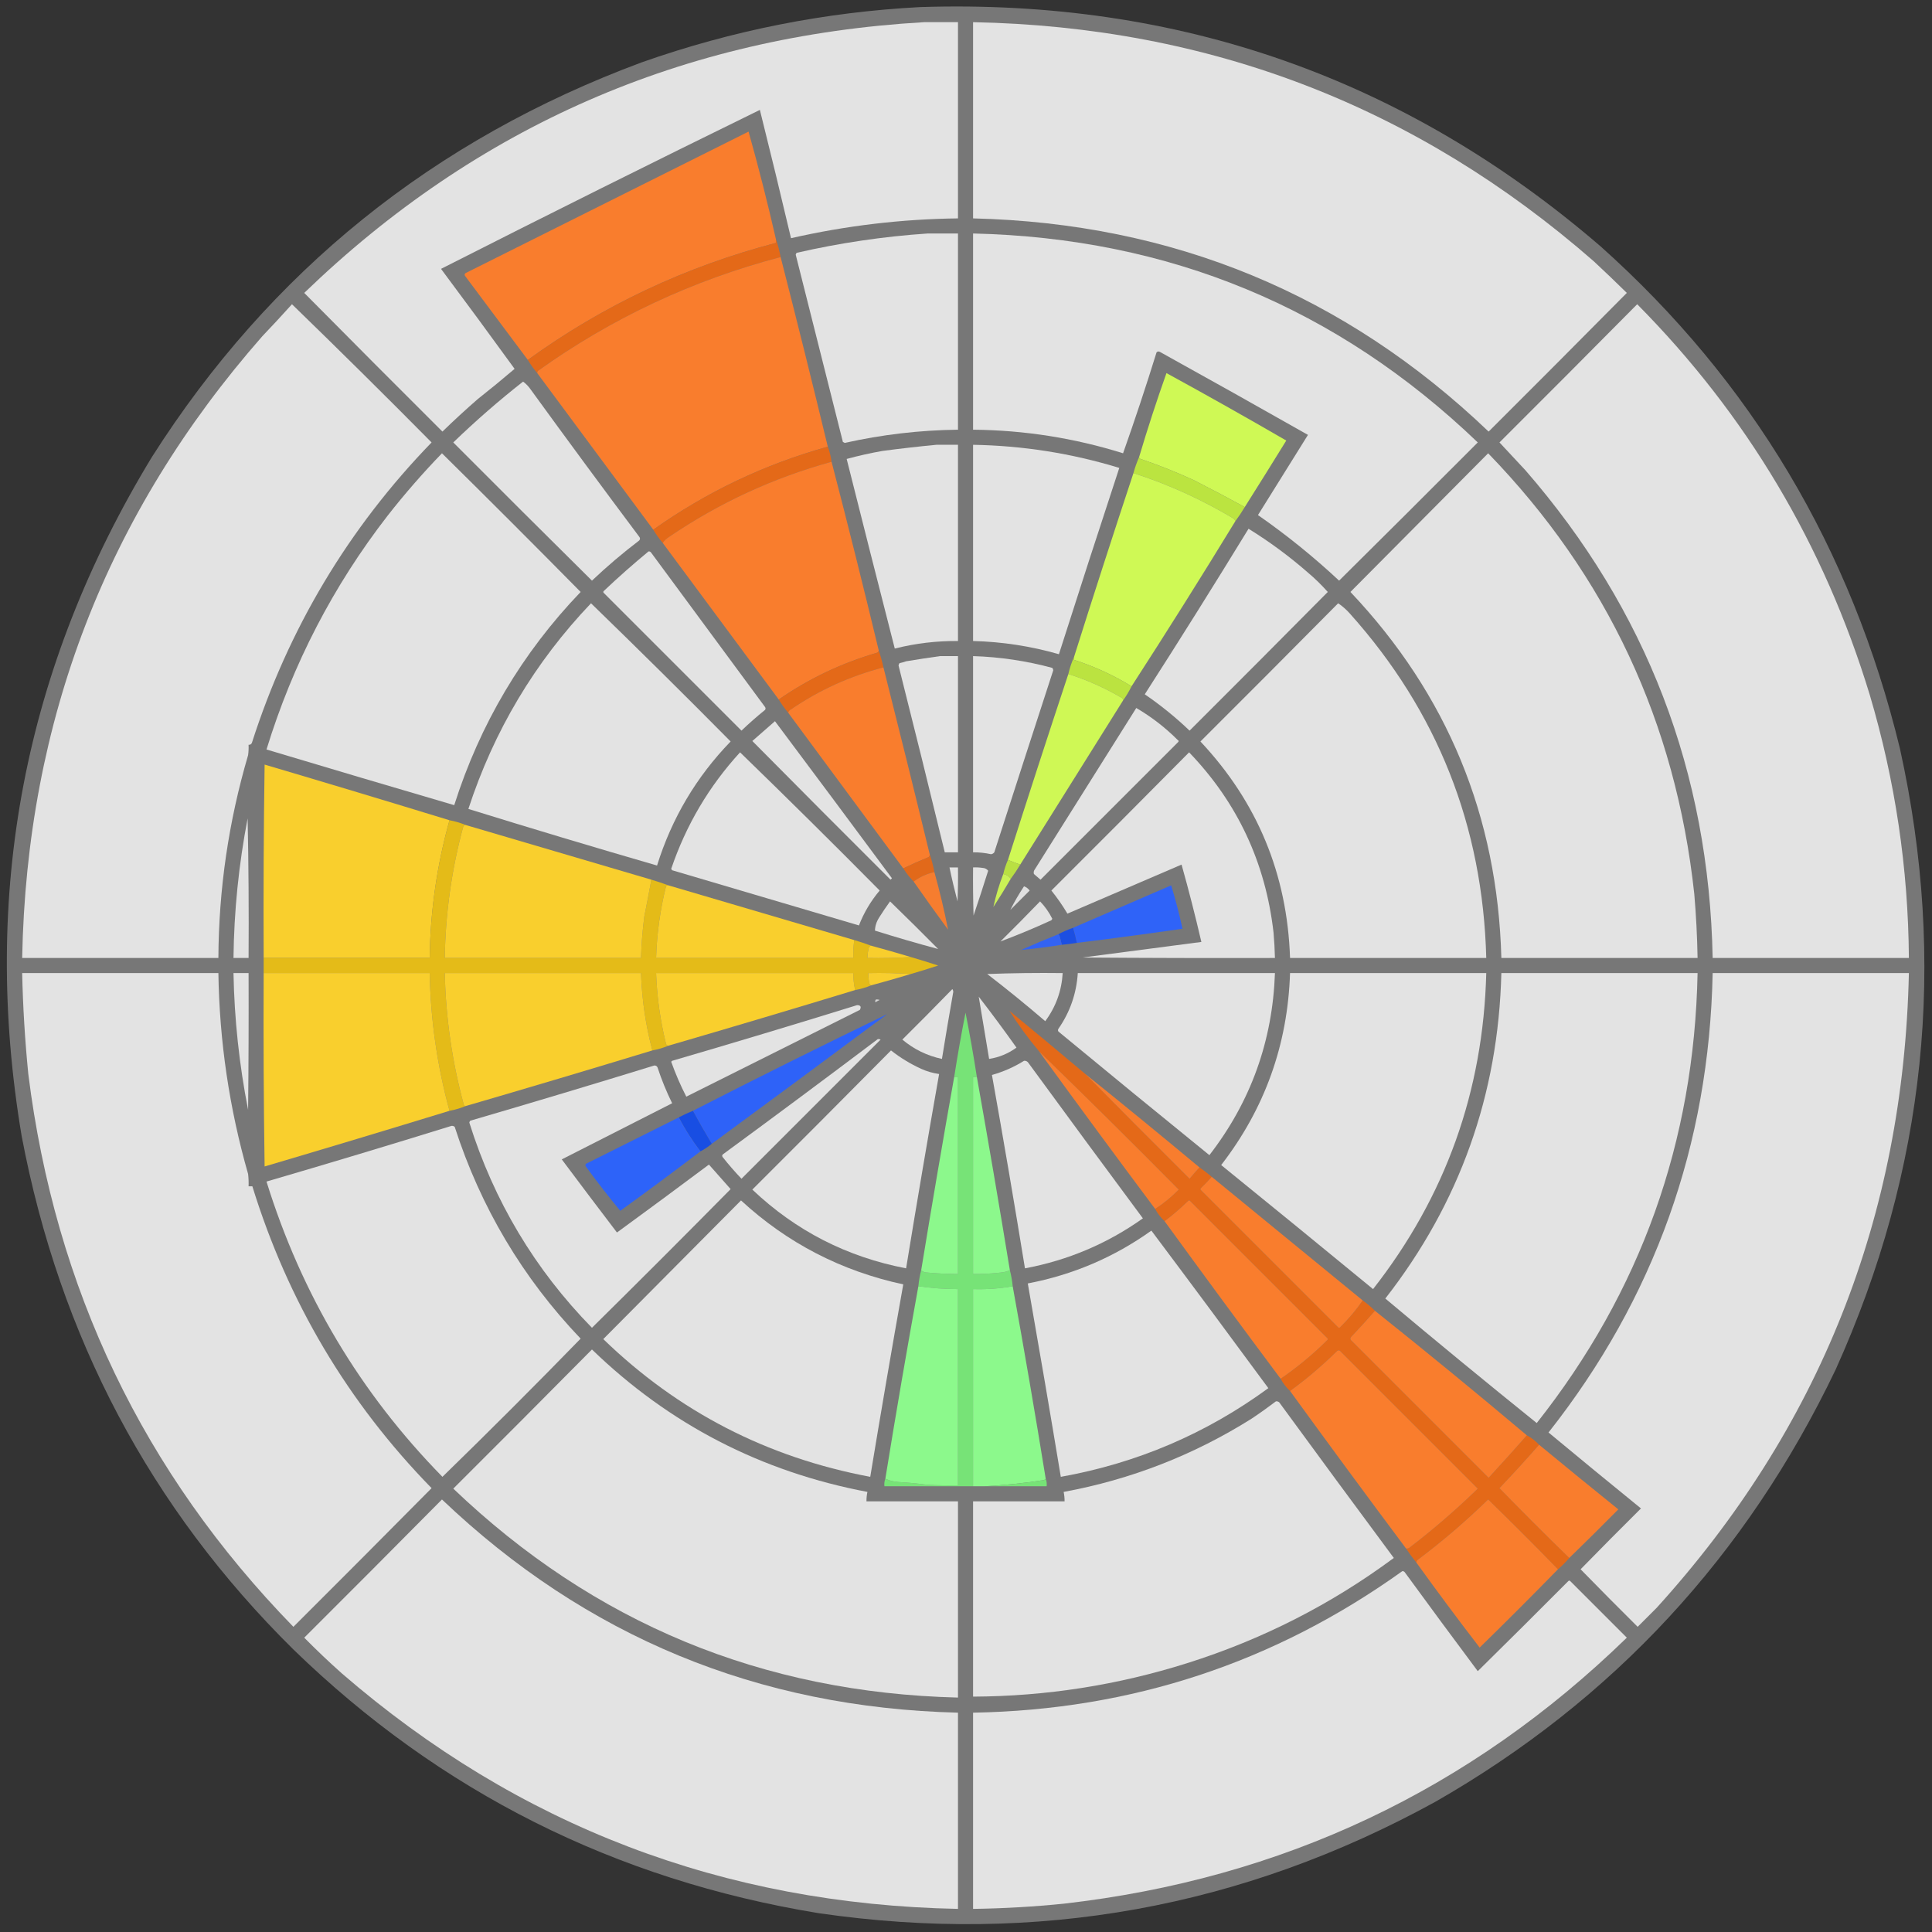 <?xml version="1.0" encoding="UTF-8"?>
<!DOCTYPE svg PUBLIC "-//W3C//DTD SVG 1.1//EN" "http://www.w3.org/Graphics/SVG/1.1/DTD/svg11.dtd">
<svg xmlns="http://www.w3.org/2000/svg" version="1.1" width="2048px" height="2048px" style="shape-rendering:geometricPrecision; text-rendering:geometricPrecision; image-rendering:optimizeQuality; fill-rule:evenodd; clip-rule:evenodd" xmlns:xlink="http://www.w3.org/1999/xlink">
<rect width="100%" height="100%" fill="#333333" stroke="none"/>
<g><path style="opacity:0.996" fill="#787878" d="M 975.5,7.5 C 1249.68,-1.288 1490.02,83.212 1696.5,261C 1856.77,404.104 1962.6,581.604 2014,793.5C 2064.17,1020.47 2041.5,1239.81 1946,1451.5C 1851.48,1649.29 1709.98,1802.13 1521.5,1910C 1316.85,2022.39 1098.85,2061.73 867.5,2028C 651.996,1992.67 466.496,1899.5 311,1748.5C 159.395,1598.72 63.395,1417.39 23,1204.5C -20.308,947.05 25.692,707.05 161,484.5C 286.296,287.497 459.463,147.997 680.5,66C 776.156,32.302 874.489,12.802 975.5,7.5 Z"/></g>
<g><path style="opacity:0.8" fill="#fefefe" d="M 979.5,23.5 C 991.5,23.5 1003.5,23.5 1015.5,23.5C 1015.5,92.833 1015.5,162.167 1015.5,231.5C 955.742,232.205 896.742,239.205 838.5,252.5C 827.816,207.098 816.816,161.765 805.5,116.5C 692.464,171.851 579.797,228.018 467.5,285C 493.75,320.173 519.75,355.506 545.5,391C 532.716,401.897 519.716,412.564 506.5,423C 493.7,434.132 481.2,445.632 469,457.5C 419.986,408.653 371.153,359.653 322.5,310.5C 505.321,133.965 724.321,38.298 979.5,23.5 Z"/></g>
<g><path style="opacity:0.8" fill="#fefefe" d="M 1031.5,23.5 C 1282.44,28.386 1501.78,112.886 1689.5,277C 1701.34,288.012 1713.01,299.179 1724.5,310.5C 1675.85,359.653 1627.01,408.653 1578,457.5C 1425.65,311.944 1243.48,236.611 1031.5,231.5C 1031.5,162.167 1031.5,92.833 1031.5,23.5 Z"/></g>
<g><path style="opacity:0.961" fill="#fe7e2b" d="M 822.5,253.5 C 822.5,254.833 822.5,256.167 822.5,257.5C 726.809,282.52 639.142,323.853 559.5,381.5C 537.354,351.901 515.187,322.235 493,292.5C 492.251,291.365 492.417,290.365 493.5,289.5C 593.5,239.5 693.5,189.5 793.5,139.5C 804.094,177.208 813.761,215.208 822.5,253.5 Z"/></g>
<g><path style="opacity:0.8" fill="#fefefe" d="M 983.5,247.5 C 994.167,247.5 1004.83,247.5 1015.5,247.5C 1015.5,316.833 1015.5,386.167 1015.5,455.5C 975.01,455.985 935.01,460.652 895.5,469.5C 894.833,469.167 894.167,468.833 893.5,468.5C 876.757,402.36 860.09,336.193 843.5,270C 843.645,269.228 843.978,268.561 844.5,268C 890.415,257.472 936.749,250.638 983.5,247.5 Z"/></g>
<g><path style="opacity:0.8" fill="#fefefe" d="M 1031.5,247.5 C 1239.18,252.289 1417.52,326.123 1566.5,469C 1517.65,518.014 1468.65,566.847 1419.5,615.5C 1392.37,590.174 1363.7,567.007 1333.5,546C 1351.15,517.677 1368.82,489.344 1386.5,461C 1334.33,431.413 1282,402.08 1229.5,373C 1228.22,372.316 1227.05,372.483 1226,373.5C 1214.85,409.446 1203.02,445.113 1190.5,480.5C 1138.79,464.326 1085.79,455.993 1031.5,455.5C 1031.5,386.167 1031.5,316.833 1031.5,247.5 Z"/></g>
<g><path style="opacity:1" fill="#e46918" d="M 822.5,253.5 C 824.611,259.606 826.278,265.939 827.5,272.5C 734.179,297.07 648.512,337.236 570.5,393C 569.748,393.671 569.414,394.504 569.5,395.5C 565.811,391.135 562.478,386.469 559.5,381.5C 639.142,323.853 726.809,282.52 822.5,257.5C 822.5,256.167 822.5,254.833 822.5,253.5 Z"/></g>
<g><path style="opacity:0.961" fill="#fe7e2b" d="M 827.5,272.5 C 844.633,339.365 861.299,406.365 877.5,473.5C 810.625,492.113 748.958,521.446 692.5,561.5C 651.512,506.205 610.512,450.871 569.5,395.5C 569.414,394.504 569.748,393.671 570.5,393C 648.512,337.236 734.179,297.07 827.5,272.5 Z"/></g>
<g><path style="opacity:0.8" fill="#fefefe" d="M 309.5,322.5 C 359.25,370.749 408.583,419.582 457.5,469C 369.396,559.922 305.896,666.089 267,787.5C 266.29,788.973 265.124,789.64 263.5,789.5C 263.665,793.182 263.499,796.848 263,800.5C 242.378,870.684 231.878,942.351 231.5,1015.5C 162.167,1015.5 92.833,1015.5 23.5,1015.5C 28.311,764.041 113.145,544.375 278,356.5C 288.706,345.297 299.206,333.963 309.5,322.5 Z"/></g>
<g><path style="opacity:0.8" fill="#fefefe" d="M 1735.5,322.5 C 1851.41,439.504 1933.58,577.504 1982,736.5C 2009,827.474 2022.83,920.474 2023.5,1015.5C 1954.17,1015.5 1884.83,1015.5 1815.5,1015.5C 1811.61,818.533 1745.45,646.2 1617,498.5C 1607.83,488.667 1598.67,478.833 1589.5,469C 1638.37,420.299 1687.03,371.465 1735.5,322.5 Z"/></g>
<g><path style="opacity:0.961" fill="#d3fe54" d="M 1319.5,537.5 C 1301.71,527.771 1283.71,518.271 1265.5,509C 1247.09,500.527 1228.25,493.027 1209,486.5C 1207.97,486.164 1207.47,485.497 1207.5,484.5C 1216.4,454.551 1226.07,424.885 1236.5,395.5C 1279.19,418.839 1321.52,442.673 1363.5,467C 1348.95,490.596 1334.29,514.096 1319.5,537.5 Z"/></g>
<g><path style="opacity:0.8" fill="#fefefe" d="M 554.5,404.5 C 557.755,406.926 560.588,409.926 563,413.5C 600.947,465.781 639.281,517.781 678,569.5C 678.684,570.784 678.517,571.951 677.5,573C 660.099,586.229 643.432,600.396 627.5,615.5C 578.347,566.847 529.347,518.014 480.5,469C 504.176,446.143 528.843,424.643 554.5,404.5 Z"/></g>
<g><path style="opacity:0.8" fill="#fefefe" d="M 992.5,471.5 C 1000.17,471.5 1007.83,471.5 1015.5,471.5C 1015.5,540.833 1015.5,610.167 1015.5,679.5C 992.81,679.295 970.477,681.961 948.5,687.5C 931.345,620.548 914.345,553.548 897.5,486.5C 910.019,483.096 922.686,480.262 935.5,478C 954.618,475.487 973.618,473.321 992.5,471.5 Z"/></g>
<g><path style="opacity:0.8" fill="#fefefe" d="M 1031.5,471.5 C 1084.35,472.397 1136.02,480.564 1186.5,496C 1164.87,561.731 1143.53,627.565 1122.5,693.5C 1092.8,684.961 1062.46,680.294 1031.5,679.5C 1031.5,610.167 1031.5,540.833 1031.5,471.5 Z"/></g>
<g><path style="opacity:1" fill="#e46918" d="M 877.5,473.5 C 879.435,478.573 880.768,483.906 881.5,489.5C 819.655,506.594 762.322,533.094 709.5,569C 706.638,570.735 704.304,572.902 702.5,575.5C 698.811,571.135 695.478,566.469 692.5,561.5C 748.958,521.446 810.625,492.113 877.5,473.5 Z"/></g>
<g><path style="opacity:0.8" fill="#fefefe" d="M 468.5,480.5 C 517.812,529.146 566.812,578.146 615.5,627.5C 553.464,692.194 508.797,767.527 481.5,853.5C 415.096,834.032 348.763,814.365 282.5,794.5C 310.383,703.723 353.217,621.057 411,546.5C 428.995,523.533 448.161,501.533 468.5,480.5 Z"/></g>
<g><path style="opacity:0.8" fill="#fefefe" d="M 1577.5,480.5 C 1703.49,610.524 1776.33,766.191 1796,947.5C 1797.94,970.131 1799.11,992.798 1799.5,1015.5C 1730.17,1015.5 1660.83,1015.5 1591.5,1015.5C 1587.47,865.298 1534.13,735.965 1431.5,627.5C 1480.19,578.479 1528.85,529.479 1577.5,480.5 Z"/></g>
<g><path style="opacity:1" fill="#bbe440" d="M 1207.5,484.5 C 1207.47,485.497 1207.97,486.164 1209,486.5C 1228.25,493.027 1247.09,500.527 1265.5,509C 1283.71,518.271 1301.71,527.771 1319.5,537.5C 1316.4,542.709 1313.07,547.709 1309.5,552.5C 1309.06,550.926 1308.06,549.759 1306.5,549C 1273.27,529.203 1238.27,513.37 1201.5,501.5C 1203.13,495.608 1205.13,489.941 1207.5,484.5 Z"/></g>
<g><path style="opacity:0.961" fill="#fe7e2b" d="M 881.5,489.5 C 898.768,555.907 915.435,622.573 931.5,689.5C 931.423,690.75 930.756,691.583 929.5,692C 892.022,702.909 857.355,719.409 825.5,741.5C 784.512,686.205 743.512,630.871 702.5,575.5C 704.304,572.902 706.638,570.735 709.5,569C 762.322,533.094 819.655,506.594 881.5,489.5 Z"/></g>
<g><path style="opacity:0.961" fill="#d3fe54" d="M 1201.5,501.5 C 1238.27,513.37 1273.27,529.203 1306.5,549C 1308.06,549.759 1309.06,550.926 1309.5,552.5C 1273.58,611.347 1236.91,669.68 1199.5,727.5C 1180.3,715.732 1159.96,706.399 1138.5,699.5C 1138.5,698.5 1138.5,697.5 1138.5,696.5C 1159.04,631.342 1180.04,566.342 1201.5,501.5 Z"/></g>
<g><path style="opacity:0.8" fill="#fefefe" d="M 1323.5,560.5 C 1345.73,574.215 1366.73,589.715 1386.5,607C 1393.98,613.317 1400.98,620.15 1407.5,627.5C 1358.85,676.653 1310.01,725.653 1261,774.5C 1246.17,760.349 1230.34,747.515 1213.5,736C 1250.81,677.864 1287.48,619.364 1323.5,560.5 Z"/></g>
<g><path style="opacity:0.8" fill="#fefefe" d="M 687.5,584.5 C 688.496,584.414 689.329,584.748 690,585.5C 730.333,640.167 770.667,694.833 811,749.5C 811.667,750.5 811.667,751.5 811,752.5C 802.37,759.461 794.037,766.795 786,774.5C 737.333,725.833 688.667,677.167 640,628.5C 639.333,627.833 639.333,627.167 640,626.5C 655.433,611.891 671.266,597.891 687.5,584.5 Z"/></g>
<g><path style="opacity:0.8" fill="#fefefe" d="M 626.5,639.5 C 676.25,687.749 725.583,736.582 774.5,786C 738.144,823.522 712.144,867.356 696.5,917.5C 629.607,898.112 562.94,878.112 496.5,857.5C 523.536,774.705 566.869,702.038 626.5,639.5 Z"/></g>
<g><path style="opacity:0.8" fill="#fefefe" d="M 1418.5,639.5 C 1423.07,642.563 1427.24,646.23 1431,650.5C 1523.7,754.019 1571.87,875.686 1575.5,1015.5C 1506.17,1015.5 1436.83,1015.5 1367.5,1015.5C 1364.55,926.803 1332.88,850.303 1272.5,786C 1321.37,737.299 1370.03,688.465 1418.5,639.5 Z"/></g>
<g><path style="opacity:1" fill="#e46918" d="M 931.5,689.5 C 933.456,695.312 935.123,701.312 936.5,707.5C 901.228,716.636 868.562,731.47 838.5,752C 836.937,752.759 835.937,753.926 835.5,755.5C 831.811,751.135 828.478,746.469 825.5,741.5C 857.355,719.409 892.022,702.909 929.5,692C 930.756,691.583 931.423,690.75 931.5,689.5 Z"/></g>
<g><path style="opacity:0.8" fill="#fefefe" d="M 996.5,695.5 C 1002.83,695.5 1009.17,695.5 1015.5,695.5C 1015.5,764.833 1015.5,834.167 1015.5,903.5C 1010.83,903.5 1006.17,903.5 1001.5,903.5C 985.485,837.441 969.152,771.441 952.5,705.5C 952.608,704.558 952.941,703.725 953.5,703C 955.878,702.489 958.212,701.822 960.5,701C 972.618,698.989 984.618,697.156 996.5,695.5 Z"/></g>
<g><path style="opacity:0.8" fill="#fefefe" d="M 1031.5,695.5 C 1059.99,696.395 1087.99,700.562 1115.5,708C 1116.06,708.725 1116.39,709.558 1116.5,710.5C 1095.57,774.802 1074.73,839.136 1054,903.5C 1053.16,904.624 1051.99,905.291 1050.5,905.5C 1044.24,904.107 1037.91,903.441 1031.5,903.5C 1031.5,834.167 1031.5,764.833 1031.5,695.5 Z"/></g>
<g><path style="opacity:1" fill="#bbe340" d="M 1138.5,696.5 C 1138.5,697.5 1138.5,698.5 1138.5,699.5C 1159.96,706.399 1180.3,715.732 1199.5,727.5C 1196.89,732.767 1193.89,737.767 1190.5,742.5C 1190.59,741.504 1190.25,740.671 1189.5,740C 1171.44,729.303 1152.44,720.803 1132.5,714.5C 1133.93,708.216 1135.93,702.216 1138.5,696.5 Z"/></g>
<g><path style="opacity:0.961" fill="#fe7e2b" d="M 936.5,707.5 C 953.147,773.423 969.481,839.423 985.5,905.5C 985.719,906.675 985.386,907.675 984.5,908.5C 975.319,912.26 966.319,916.26 957.5,920.5C 916.865,865.524 876.198,810.524 835.5,755.5C 835.937,753.926 836.937,752.759 838.5,752C 868.562,731.47 901.228,716.636 936.5,707.5 Z"/></g>
<g><path style="opacity:0.961" fill="#d3fd54" d="M 1132.5,714.5 C 1152.44,720.803 1171.44,729.303 1189.5,740C 1190.25,740.671 1190.59,741.504 1190.5,742.5C 1154.17,800.5 1117.83,858.5 1081.5,916.5C 1077.09,915.03 1072.75,913.363 1068.5,911.5C 1089.46,845.614 1110.8,779.947 1132.5,714.5 Z"/></g>
<g><path style="opacity:0.8" fill="#fefefe" d="M 1204.5,750.5 C 1220.55,759.88 1235.22,771.213 1248.5,784.5C 1249.52,785.002 1249.69,785.668 1249,786.5C 1200.33,835.167 1151.67,883.833 1103,932.5C 1100.67,930.5 1098.33,928.5 1096,926.5C 1095.48,924.711 1095.81,923.044 1097,921.5C 1132.84,864.472 1168.68,807.472 1204.5,750.5 Z"/></g>
<g><path style="opacity:0.8" fill="#fdfdfd" d="M 821.5,764.5 C 862.934,819.843 904.268,875.343 945.5,931C 945,931.5 944.5,932 944,932.5C 894.986,883.653 846.153,834.653 797.5,785.5C 805.545,778.449 813.545,771.449 821.5,764.5 Z"/></g>
<g><path style="opacity:0.8" fill="#fefefe" d="M 784.5,797.5 C 834.25,845.749 883.583,894.582 932.5,944C 923.125,955.076 915.792,967.41 910.5,981C 844.59,961.575 778.59,942.075 712.5,922.5C 712.167,922 711.833,921.5 711.5,921C 727.315,874.496 751.648,833.33 784.5,797.5 Z"/></g>
<g><path style="opacity:0.8" fill="#fefefe" d="M 1260.5,797.5 C 1311.67,850.701 1341.51,914.368 1350,988.5C 1350.78,997.487 1351.28,1006.49 1351.5,1015.5C 1283.5,1015.67 1215.5,1015.5 1147.5,1015C 1189.5,1009.43 1231.5,1003.93 1273.5,998.5C 1267.12,970.988 1260.12,943.655 1252.5,916.5C 1212.17,933.833 1171.83,951.167 1131.5,968.5C 1126.42,959.92 1120.75,951.753 1114.5,944C 1163.37,895.299 1212.03,846.465 1260.5,797.5 Z"/></g>
<g><path style="opacity:0.961" fill="#fed32b" d="M 476.5,869.5 C 463.121,917.189 456.121,965.856 455.5,1015.5C 396.833,1015.5 338.167,1015.5 279.5,1015.5C 279.167,947.163 279.5,878.83 280.5,810.5C 346.038,829.879 411.371,849.546 476.5,869.5 Z"/></g>
<g><path style="opacity:1" fill="#e4bb18" d="M 476.5,869.5 C 482.439,870.594 488.106,872.261 493.5,874.5C 492.25,874.577 491.417,875.244 491,876.5C 478.688,921.993 472.188,968.327 471.5,1015.5C 540.833,1015.5 610.167,1015.5 679.5,1015.5C 679.936,1000.77 681.103,986.107 683,971.5C 685.608,958.512 688.108,945.512 690.5,932.5C 696.643,934.325 702.643,936.325 708.5,938.5C 707.504,938.414 706.671,938.748 706,939.5C 699.786,964.452 696.286,989.786 695.5,1015.5C 765.167,1015.5 834.833,1015.5 904.5,1015.5C 904.407,1009.14 904.74,1002.8 905.5,996.5C 911.643,998.325 917.643,1000.33 923.5,1002.5C 922.25,1002.58 921.417,1003.24 921,1004.5C 920.064,1008.11 919.564,1011.78 919.5,1015.5C 935.009,1015.83 950.342,1015.5 965.5,1014.5C 975.19,1017.34 984.856,1020.34 994.5,1023.5C 984.856,1026.66 975.19,1029.66 965.5,1032.5C 950.676,1031.5 935.676,1031.17 920.5,1031.5C 920.38,1035.04 920.714,1038.54 921.5,1042C 921.684,1043.38 922.351,1044.21 923.5,1044.5C 918.106,1046.74 912.439,1048.41 906.5,1049.5C 905.181,1043.58 904.514,1037.58 904.5,1031.5C 834.833,1031.5 765.167,1031.5 695.5,1031.5C 696.394,1056.87 699.894,1081.87 706,1106.5C 706.417,1107.76 707.25,1108.42 708.5,1108.5C 703.106,1110.74 697.439,1112.41 691.5,1113.5C 684.428,1086.66 680.428,1059.33 679.5,1031.5C 610.167,1031.5 540.833,1031.5 471.5,1031.5C 472.522,1078.68 479.189,1125.01 491.5,1170.5C 491.747,1171.71 492.414,1172.38 493.5,1172.5C 488.106,1174.74 482.439,1176.41 476.5,1177.5C 463.429,1129.74 456.429,1081.07 455.5,1031.5C 396.833,1031.5 338.167,1031.5 279.5,1031.5C 279.5,1026.17 279.5,1020.83 279.5,1015.5C 338.167,1015.5 396.833,1015.5 455.5,1015.5C 456.121,965.856 463.121,917.189 476.5,869.5 Z"/></g>
<g><path style="opacity:0.8" fill="#fcfcfc" d="M 262.5,867.5 C 263.499,916.664 263.832,965.997 263.5,1015.5C 258.167,1015.5 252.833,1015.5 247.5,1015.5C 248.094,965.697 253.094,916.363 262.5,867.5 Z"/></g>
<g><path style="opacity:0.961" fill="#fed32b" d="M 493.5,874.5 C 559.167,893.833 624.833,913.167 690.5,932.5C 688.108,945.512 685.608,958.512 683,971.5C 681.103,986.107 679.936,1000.77 679.5,1015.5C 610.167,1015.5 540.833,1015.5 471.5,1015.5C 472.188,968.327 478.688,921.993 491,876.5C 491.417,875.244 492.25,874.577 493.5,874.5 Z"/></g>
<g><path style="opacity:1" fill="#e2691a" d="M 985.5,905.5 C 987.611,911.606 989.278,917.939 990.5,924.5C 982.38,926.229 975.046,929.562 968.5,934.5C 964.362,930.235 960.695,925.569 957.5,920.5C 966.319,916.26 975.319,912.26 984.5,908.5C 985.386,907.675 985.719,906.675 985.5,905.5 Z"/></g>
<g><path style="opacity:1" fill="#b9e042" d="M 1068.5,911.5 C 1072.75,913.363 1077.09,915.03 1081.5,916.5C 1078.4,921.709 1075.07,926.709 1071.5,931.5C 1069.58,928.86 1066.91,927.193 1063.5,926.5C 1064.72,921.255 1066.39,916.255 1068.5,911.5 Z"/></g>
<g><path style="opacity:0.8" fill="#fdfdfd" d="M 1006.5,919.5 C 1009.5,919.5 1012.5,919.5 1015.5,919.5C 1015.67,931.505 1015.5,943.505 1015,955.5C 1011.85,943.557 1009.01,931.557 1006.5,919.5 Z"/></g>
<g><path style="opacity:0.8" fill="#fdfdfd" d="M 1031.5,919.5 C 1034.85,919.335 1038.18,919.502 1041.5,920C 1044.01,920.115 1046.01,921.115 1047.5,923C 1042.53,938.896 1037.37,954.729 1032,970.5C 1031.5,953.503 1031.33,936.503 1031.5,919.5 Z"/></g>
<g><path style="opacity:0.961" fill="#fb7e2d" d="M 990.5,924.5 C 996.129,944.683 1000.96,965.016 1005,985.5C 992.59,968.603 980.423,951.603 968.5,934.5C 975.046,929.562 982.38,926.229 990.5,924.5 Z"/></g>
<g><path style="opacity:0.961" fill="#cef656" d="M 1063.5,926.5 C 1066.91,927.193 1069.58,928.86 1071.5,931.5C 1065.6,941.639 1059.43,951.639 1053,961.5C 1055.57,949.619 1059.07,937.952 1063.5,926.5 Z"/></g>
<g><path style="opacity:0.961" fill="#fed32b" d="M 708.5,938.5 C 774.167,957.833 839.833,977.167 905.5,996.5C 904.74,1002.8 904.407,1009.14 904.5,1015.5C 834.833,1015.5 765.167,1015.5 695.5,1015.5C 696.286,989.786 699.786,964.452 706,939.5C 706.671,938.748 707.504,938.414 708.5,938.5 Z"/></g>
<g><path style="opacity:0.961" fill="#2d63fd" d="M 1141.5,999.5 C 1140.37,994.112 1139.04,988.779 1137.5,983.5C 1172.14,968.515 1206.81,953.515 1241.5,938.5C 1246.12,953.654 1250.12,968.987 1253.5,984.5C 1216.23,989.894 1178.89,994.894 1141.5,999.5 Z"/></g>
<g><path style="opacity:0.8" fill="#f8f8f8" d="M 1085.5,939.5 C 1087.91,940.398 1089.91,941.898 1091.5,944C 1084.67,950.833 1077.83,957.667 1071,964.5C 1075.26,955.995 1080.1,947.661 1085.5,939.5 Z"/></g>
<g><path style="opacity:0.8" fill="#fcfcfc" d="M 943.5,955.5 C 960.632,972.132 977.632,988.965 994.5,1006C 972.096,999.98 949.762,993.48 927.5,986.5C 927.625,981.616 929.125,976.949 932,972.5C 935.663,966.679 939.497,961.012 943.5,955.5 Z"/></g>
<g><path style="opacity:0.8" fill="#fcfcfc" d="M 1102.5,955.5 C 1107.76,960.943 1112.1,967.11 1115.5,974C 1115.17,974.5 1114.83,975 1114.5,975.5C 1096.66,983.715 1078.66,991.215 1060.5,998C 1074.7,983.965 1088.7,969.799 1102.5,955.5 Z"/></g>
<g><path style="opacity:1" fill="#1c4fe2" d="M 1137.5,983.5 C 1139.04,988.779 1140.37,994.112 1141.5,999.5C 1136.23,1000.34 1130.9,1001.01 1125.5,1001.5C 1124.78,998.178 1123.94,994.845 1123,991.5C 1122.62,990.944 1122.12,990.611 1121.5,990.5C 1126.59,987.796 1131.92,985.463 1137.5,983.5 Z"/></g>
<g><path style="opacity:0.961" fill="#3163f8" d="M 1121.5,990.5 C 1122.12,990.611 1122.62,990.944 1123,991.5C 1123.94,994.845 1124.78,998.178 1125.5,1001.5C 1111.32,1003.78 1096.99,1005.61 1082.5,1007C 1095.4,1001.2 1108.4,995.702 1121.5,990.5 Z"/></g>
<g><path style="opacity:0.961" fill="#fdd22b" d="M 923.5,1002.5 C 937.558,1006.3 951.558,1010.3 965.5,1014.5C 950.342,1015.5 935.009,1015.83 919.5,1015.5C 919.564,1011.78 920.064,1008.11 921,1004.5C 921.417,1003.24 922.25,1002.58 923.5,1002.5 Z"/></g>
<g><path style="opacity:0.8" fill="#fefefe" d="M 23.5,1031.5 C 92.833,1031.5 162.167,1031.5 231.5,1031.5C 232.595,1103.93 243.095,1174.93 263,1244.5C 263.499,1248.82 263.666,1253.15 263.5,1257.5C 264.833,1257.5 266.167,1257.5 267.5,1257.5C 305.294,1379.82 368.627,1486.49 457.5,1577.5C 408.847,1626.65 360.014,1675.65 311,1724.5C 152.11,1561.36 58.444,1366.03 30,1138.5C 26.463,1102.91 24.296,1067.24 23.5,1031.5 Z"/></g>
<g><path style="opacity:0.8" fill="#fdfdfd" d="M 247.5,1031.5 C 252.833,1031.5 258.167,1031.5 263.5,1031.5C 263.667,1079.83 263.5,1128.17 263,1176.5C 253.602,1128.63 248.436,1080.29 247.5,1031.5 Z"/></g>
<g><path style="opacity:0.961" fill="#fed32b" d="M 279.5,1031.5 C 338.167,1031.5 396.833,1031.5 455.5,1031.5C 456.429,1081.07 463.429,1129.74 476.5,1177.5C 411.371,1197.45 346.038,1217.12 280.5,1236.5C 279.5,1168.17 279.167,1099.84 279.5,1031.5 Z"/></g>
<g><path style="opacity:0.961" fill="#fed32b" d="M 691.5,1113.5 C 625.714,1133.54 559.714,1153.2 493.5,1172.5C 492.414,1172.38 491.747,1171.71 491.5,1170.5C 479.189,1125.01 472.522,1078.68 471.5,1031.5C 540.833,1031.5 610.167,1031.5 679.5,1031.5C 680.428,1059.33 684.428,1086.66 691.5,1113.5 Z"/></g>
<g><path style="opacity:0.961" fill="#fed32b" d="M 906.5,1049.5 C 840.714,1069.54 774.714,1089.2 708.5,1108.5C 707.25,1108.42 706.417,1107.76 706,1106.5C 699.894,1081.87 696.394,1056.87 695.5,1031.5C 765.167,1031.5 834.833,1031.5 904.5,1031.5C 904.514,1037.58 905.181,1043.58 906.5,1049.5 Z"/></g>
<g><path style="opacity:0.961" fill="#fdd22c" d="M 965.5,1032.5 C 951.573,1036.7 937.573,1040.7 923.5,1044.5C 922.351,1044.21 921.684,1043.38 921.5,1042C 920.714,1038.54 920.38,1035.04 920.5,1031.5C 935.676,1031.17 950.676,1031.5 965.5,1032.5 Z"/></g>
<g><path style="opacity:0.8" fill="#fefefe" d="M 1046.5,1032.5 C 1072.99,1031.5 1099.66,1031.17 1126.5,1031.5C 1125.38,1050.36 1119.22,1067.36 1108,1082.5C 1087.92,1065.24 1067.42,1048.58 1046.5,1032.5 Z"/></g>
<g><path style="opacity:0.8" fill="#fefefe" d="M 1142.5,1031.5 C 1212.17,1031.5 1281.83,1031.5 1351.5,1031.5C 1348.99,1103.54 1325.83,1167.87 1282,1224.5C 1228.48,1181.07 1175.15,1137.41 1122,1093.5C 1121.33,1092.5 1121.33,1091.5 1122,1090.5C 1134.3,1072.76 1141.13,1053.1 1142.5,1031.5 Z"/></g>
<g><path style="opacity:0.8" fill="#fefefe" d="M 1367.5,1031.5 C 1436.83,1031.5 1506.17,1031.5 1575.5,1031.5C 1572.31,1156.78 1532.31,1268.44 1455.5,1366.5C 1401.98,1322.48 1348.31,1278.64 1294.5,1235C 1340.7,1175.24 1365.04,1107.41 1367.5,1031.5 Z"/></g>
<g><path style="opacity:0.8" fill="#fefefe" d="M 1591.5,1031.5 C 1660.83,1031.5 1730.17,1031.5 1799.5,1031.5C 1796,1210.19 1739.17,1369.19 1629,1508.5C 1575.04,1465.04 1521.54,1421.04 1468.5,1376.5C 1547.32,1275.39 1588.32,1160.39 1591.5,1031.5 Z"/></g>
<g><path style="opacity:0.8" fill="#fefefe" d="M 1815.5,1031.5 C 1884.83,1031.5 1954.17,1031.5 2023.5,1031.5C 2017.85,1289.97 1928.68,1514.31 1756,1704.5C 1749.33,1711.17 1742.67,1717.83 1736,1724.5C 1715.65,1704.32 1695.49,1683.99 1675.5,1663.5C 1696.65,1641.85 1717.99,1620.35 1739.5,1599C 1706.69,1572.36 1674.02,1545.52 1641.5,1518.5C 1753.76,1376.17 1811.76,1213.83 1815.5,1031.5 Z"/></g>
<g><path style="opacity:0.8" fill="#fefefe" d="M 1009.5,1048.5 C 1010.15,1049.27 1010.48,1050.27 1010.5,1051.5C 1006.31,1075.15 1002.31,1098.81 998.5,1122.5C 982.787,1119.14 968.787,1112.31 956.5,1102C 974.368,1084.3 992.035,1066.47 1009.5,1048.5 Z"/></g>
<g><path style="opacity:0.8" fill="#fdfdfd" d="M 1037.5,1056.5 C 1051.16,1074.18 1064.5,1092.18 1077.5,1110.5C 1068.86,1116.83 1059.19,1120.83 1048.5,1122.5C 1044.83,1100.49 1041.17,1078.49 1037.5,1056.5 Z"/></g>
<g><path style="opacity:0.835" fill="#e6e6e6" d="M 928.5,1059.5 C 929.873,1059.34 931.207,1059.51 932.5,1060C 930.919,1060.71 929.419,1061.54 928,1062.5C 927.53,1061.42 927.697,1060.42 928.5,1059.5 Z"/></g>
<g><path style="opacity:0.8" fill="#fdfdfd" d="M 908.5,1065.5 C 912.252,1065.5 913.252,1067.17 911.5,1070.5C 850.167,1101.17 788.833,1131.83 727.5,1162.5C 721.395,1150.61 716.061,1138.28 711.5,1125.5C 711.833,1125.17 712.167,1124.83 712.5,1124.5C 778.158,1105.32 843.491,1085.65 908.5,1065.5 Z"/></g>
<g><path style="opacity:1" fill="#e46918" d="M 1150.5,1138.5 C 1187.06,1175.56 1223.89,1212.56 1261,1249.5C 1264.34,1245.33 1267.84,1241.33 1271.5,1237.5C 1276.02,1240.59 1280.36,1243.93 1284.5,1247.5C 1280.9,1251.6 1277.06,1255.6 1273,1259.5C 1272.33,1260.17 1272.33,1260.83 1273,1261.5C 1321.5,1310 1370,1358.5 1418.5,1407C 1419.17,1407.67 1419.83,1407.67 1420.5,1407C 1429.49,1398.19 1437.49,1388.69 1444.5,1378.5C 1449.15,1381.82 1453.49,1385.49 1457.5,1389.5C 1449.24,1398.99 1440.74,1408.32 1432,1417.5C 1431.33,1418.5 1431.33,1419.5 1432,1420.5C 1480.67,1469.17 1529.33,1517.83 1578,1566.5C 1591.71,1551.63 1605.21,1536.63 1618.5,1521.5C 1623.38,1524.11 1627.72,1527.44 1631.5,1531.5C 1617.92,1547.09 1603.92,1562.42 1589.5,1577.5C 1613.85,1602.52 1638.52,1627.19 1663.5,1651.5C 1659.83,1655.83 1655.83,1659.83 1651.5,1663.5C 1627.19,1638.52 1602.52,1613.85 1577.5,1589.5C 1554.14,1612.32 1529.47,1633.49 1503.5,1653C 1502.18,1653.82 1501.51,1654.98 1501.5,1656.5C 1497.6,1651.72 1493.93,1646.72 1490.5,1641.5C 1491.55,1641.65 1492.55,1641.48 1493.5,1641C 1519.01,1621.5 1543.35,1600.5 1566.5,1578C 1517.83,1529.33 1469.17,1480.67 1420.5,1432C 1419.5,1431.33 1418.5,1431.33 1417.5,1432C 1401.82,1447.53 1385.16,1461.69 1367.5,1474.5C 1363.45,1470.75 1360.12,1466.41 1357.5,1461.5C 1375.14,1449.4 1391.64,1435.73 1407,1420.5C 1407.67,1419.83 1407.67,1419.17 1407,1418.5C 1358.5,1370 1310,1321.5 1261.5,1273C 1260.83,1272.33 1260.17,1272.33 1259.5,1273C 1251.59,1280.75 1243.26,1287.92 1234.5,1294.5C 1230.45,1290.75 1227.12,1286.41 1224.5,1281.5C 1233.51,1275.64 1241.84,1268.81 1249.5,1261C 1200.3,1211.3 1150.97,1162.46 1101.5,1114.5C 1089.98,1100.75 1079.48,1086.41 1070,1071.5C 1097.02,1093.7 1123.86,1116.03 1150.5,1138.5 Z"/></g>
<g><path style="opacity:1" fill="#77e377" d="M 1035.5,1141.5 C 1034.17,1141.5 1032.83,1141.5 1031.5,1141.5C 1031.5,1211.17 1031.5,1280.83 1031.5,1350.5C 1041.2,1350.59 1050.86,1350.09 1060.5,1349C 1064.09,1348.69 1067.42,1347.86 1070.5,1346.5C 1071.94,1351.96 1072.94,1357.63 1073.5,1363.5C 1059.62,1365.94 1045.62,1366.94 1031.5,1366.5C 1031.5,1436.17 1031.5,1505.83 1031.5,1575.5C 1000.17,1575.5 968.833,1575.5 937.5,1575.5C 937.194,1572.61 937.527,1569.95 938.5,1567.5C 942.707,1569.47 947.374,1570.64 952.5,1571C 962.873,1571.59 973.206,1572.59 983.5,1574C 994.161,1574.5 1004.83,1574.67 1015.5,1574.5C 1015.5,1505.17 1015.5,1435.83 1015.5,1366.5C 1001.42,1366.46 987.42,1365.46 973.5,1363.5C 974.059,1357.63 975.059,1351.96 976.5,1346.5C 978.305,1348.2 980.639,1349.03 983.5,1349C 994.146,1349.98 1004.81,1350.48 1015.5,1350.5C 1015.5,1280.83 1015.5,1211.17 1015.5,1141.5C 1014.17,1141.5 1012.83,1141.5 1011.5,1141.5C 1015.04,1118.73 1019.04,1096.07 1023.5,1073.5C 1027.96,1096.07 1031.96,1118.73 1035.5,1141.5 Z"/></g>
<g><path style="opacity:0.961" fill="#2c62fd" d="M 754.5,1212.5 C 747.58,1201 740.914,1189.33 734.5,1177.5C 802.818,1142.51 871.485,1108.34 940.5,1075C 878.622,1121.05 816.622,1166.88 754.5,1212.5 Z"/></g>
<g><path style="opacity:0.8" fill="#fdfdfd" d="M 930.5,1101.5 C 931.552,1101.35 932.552,1101.52 933.5,1102C 884.333,1151.17 835.167,1200.33 786,1249.5C 778.96,1242.13 772.294,1234.46 766,1226.5C 765.251,1225.36 765.417,1224.36 766.5,1223.5C 821.491,1183.16 876.158,1142.5 930.5,1101.5 Z"/></g>
<g><path style="opacity:0.961" fill="#fe7e2b" d="M 1224.5,1281.5 C 1183.12,1226.12 1142.12,1170.45 1101.5,1114.5C 1150.97,1162.46 1200.3,1211.3 1249.5,1261C 1241.84,1268.81 1233.51,1275.64 1224.5,1281.5 Z"/></g>
<g><path style="opacity:0.8" fill="#fefefe" d="M 944.5,1113.5 C 954.277,1121.23 964.944,1127.73 976.5,1133C 982.591,1135.75 988.924,1137.59 995.5,1138.5C 983.401,1207.09 971.734,1275.76 960.5,1344.5C 897.817,1332.49 843.484,1304.66 797.5,1261C 846.701,1211.97 895.701,1162.8 944.5,1113.5 Z"/></g>
<g><path style="opacity:0.8" fill="#fefefe" d="M 1085.5,1124.5 C 1087.39,1124.3 1088.89,1124.96 1090,1126.5C 1130.31,1181.64 1170.81,1236.64 1211.5,1291.5C 1173.84,1318.29 1132.17,1335.95 1086.5,1344.5C 1075.37,1276.07 1063.71,1207.74 1051.5,1139.5C 1063.65,1136.09 1074.98,1131.09 1085.5,1124.5 Z"/></g>
<g><path style="opacity:0.8" fill="#fefefe" d="M 693.5,1129.5 C 695.124,1129.36 696.29,1130.03 697,1131.5C 701.296,1144.56 706.463,1157.23 712.5,1169.5C 673.5,1189.33 634.5,1209.17 595.5,1229C 614.878,1254.92 634.378,1280.76 654,1306.5C 686.641,1282.69 719.141,1258.69 751.5,1234.5C 759.138,1243.14 766.805,1251.81 774.5,1260.5C 725.833,1309.83 676.833,1358.83 627.5,1407.5C 566.985,1345.7 523.652,1273.2 497.5,1190C 497.645,1189.23 497.978,1188.56 498.5,1188C 563.756,1168.94 628.756,1149.44 693.5,1129.5 Z"/></g>
<g><path style="opacity:0.961" fill="#8dfd8d" d="M 1011.5,1141.5 C 1012.83,1141.5 1014.17,1141.5 1015.5,1141.5C 1015.5,1211.17 1015.5,1280.83 1015.5,1350.5C 1004.81,1350.48 994.146,1349.98 983.5,1349C 980.639,1349.03 978.305,1348.2 976.5,1346.5C 987.703,1278.08 999.369,1209.75 1011.5,1141.5 Z"/></g>
<g><path style="opacity:0.961" fill="#8dfd8d" d="M 1035.5,1141.5 C 1047.63,1209.75 1059.3,1278.08 1070.5,1346.5C 1067.42,1347.86 1064.09,1348.69 1060.5,1349C 1050.86,1350.09 1041.2,1350.59 1031.5,1350.5C 1031.5,1280.83 1031.5,1211.17 1031.5,1141.5C 1032.83,1141.5 1034.17,1141.5 1035.5,1141.5 Z"/></g>
<g><path style="opacity:0.961" fill="#fd7e2c" d="M 1150.5,1138.5 C 1191.13,1171.13 1231.46,1204.13 1271.5,1237.5C 1267.84,1241.33 1264.34,1245.33 1261,1249.5C 1223.89,1212.56 1187.06,1175.56 1150.5,1138.5 Z"/></g>
<g><path style="opacity:1" fill="#184ee3" d="M 734.5,1177.5 C 740.914,1189.33 747.58,1201 754.5,1212.5C 750.754,1215.58 746.754,1218.25 742.5,1220.5C 733.849,1209.21 726.182,1197.21 719.5,1184.5C 724.375,1181.9 729.375,1179.56 734.5,1177.5 Z"/></g>
<g><path style="opacity:0.961" fill="#2b63fe" d="M 719.5,1184.5 C 726.182,1197.21 733.849,1209.21 742.5,1220.5C 714.491,1241.83 686.157,1262.83 657.5,1283.5C 644.861,1268.23 632.694,1252.57 621,1236.5C 620.251,1235.36 620.417,1234.36 621.5,1233.5C 654.193,1217.15 686.86,1200.82 719.5,1184.5 Z"/></g>
<g><path style="opacity:0.8" fill="#fefefe" d="M 478.5,1193.5 C 479.822,1193.33 480.989,1193.66 482,1194.5C 509.549,1279.82 554.049,1354.65 615.5,1419C 567.333,1468.5 518.5,1517.33 469,1565.5C 381.866,1476.65 319.699,1372.32 282.5,1252.5C 348.089,1233.35 413.422,1213.69 478.5,1193.5 Z"/></g>
<g><path style="opacity:0.961" fill="#fe7e2b" d="M 1284.5,1247.5 C 1337.86,1291.2 1391.19,1334.86 1444.5,1378.5C 1437.49,1388.69 1429.49,1398.19 1420.5,1407C 1419.83,1407.67 1419.17,1407.67 1418.5,1407C 1370,1358.5 1321.5,1310 1273,1261.5C 1272.33,1260.83 1272.33,1260.17 1273,1259.5C 1277.06,1255.6 1280.9,1251.6 1284.5,1247.5 Z"/></g>
<g><path style="opacity:0.961" fill="#fe7e2b" d="M 1357.5,1461.5 C 1316.12,1406.12 1275.12,1350.45 1234.5,1294.5C 1243.26,1287.92 1251.59,1280.75 1259.5,1273C 1260.17,1272.33 1260.83,1272.33 1261.5,1273C 1310,1321.5 1358.5,1370 1407,1418.5C 1407.67,1419.17 1407.67,1419.83 1407,1420.5C 1391.64,1435.73 1375.14,1449.4 1357.5,1461.5 Z"/></g>
<g><path style="opacity:0.8" fill="#fefefe" d="M 785.5,1272.5 C 834.458,1317.66 891.792,1347.33 957.5,1361.5C 945.402,1429.42 933.735,1497.42 922.5,1565.5C 813.141,1544.99 718.808,1496.33 639.5,1419.5C 688.188,1370.48 736.854,1321.48 785.5,1272.5 Z"/></g>
<g><path style="opacity:0.8" fill="#fefefe" d="M 1220.5,1304.5 C 1262.06,1359.92 1303.39,1415.59 1344.5,1471.5C 1278.64,1519.7 1205.31,1551.03 1124.5,1565.5C 1113.16,1497.11 1101.49,1428.78 1089.5,1360.5C 1137.5,1351.32 1181.16,1332.65 1220.5,1304.5 Z"/></g>
<g><path style="opacity:0.961" fill="#8dfe8d" d="M 973.5,1363.5 C 987.42,1365.46 1001.42,1366.46 1015.5,1366.5C 1015.5,1435.83 1015.5,1505.17 1015.5,1574.5C 1004.83,1574.67 994.161,1574.5 983.5,1574C 973.206,1572.59 962.873,1571.59 952.5,1571C 947.374,1570.64 942.707,1569.47 938.5,1567.5C 949.539,1499.26 961.206,1431.26 973.5,1363.5 Z"/></g>
<g><path style="opacity:0.961" fill="#8dfe8d" d="M 1073.5,1363.5 C 1085.79,1431.26 1097.46,1499.26 1108.5,1567.5C 1108.08,1568.22 1107.42,1568.72 1106.5,1569C 1085.46,1572.22 1064.46,1574.39 1043.5,1575.5C 1039.5,1575.5 1035.5,1575.5 1031.5,1575.5C 1031.5,1505.83 1031.5,1436.17 1031.5,1366.5C 1045.62,1366.94 1059.62,1365.94 1073.5,1363.5 Z"/></g>
<g><path style="opacity:0.961" fill="#fe7e2b" d="M 1457.5,1389.5 C 1511.77,1432.77 1565.44,1476.77 1618.5,1521.5C 1605.21,1536.63 1591.71,1551.63 1578,1566.5C 1529.33,1517.83 1480.67,1469.17 1432,1420.5C 1431.33,1419.5 1431.33,1418.5 1432,1417.5C 1440.74,1408.32 1449.24,1398.99 1457.5,1389.5 Z"/></g>
<g><path style="opacity:0.8" fill="#fefefe" d="M 627.5,1430.5 C 709.373,1509.78 806.707,1560.11 919.5,1581.5C 918.793,1584.79 918.46,1588.12 918.5,1591.5C 950.833,1591.5 983.167,1591.5 1015.5,1591.5C 1015.5,1660.83 1015.5,1730.17 1015.5,1799.5C 807.989,1794.36 629.656,1720.53 480.5,1578C 529.701,1528.97 578.701,1479.8 627.5,1430.5 Z"/></g>
<g><path style="opacity:0.961" fill="#fe7e2b" d="M 1490.5,1641.5 C 1449.12,1586.12 1408.12,1530.45 1367.5,1474.5C 1385.16,1461.69 1401.82,1447.53 1417.5,1432C 1418.5,1431.33 1419.5,1431.33 1420.5,1432C 1469.17,1480.67 1517.83,1529.33 1566.5,1578C 1543.35,1600.5 1519.01,1621.5 1493.5,1641C 1492.55,1641.48 1491.55,1641.65 1490.5,1641.5 Z"/></g>
<g><path style="opacity:0.8" fill="#fefefe" d="M 1352.5,1485.5 C 1353.82,1485.33 1354.99,1485.66 1356,1486.5C 1396.31,1541.64 1436.81,1596.64 1477.5,1651.5C 1411.09,1700.71 1338.09,1737.88 1258.5,1763C 1184.65,1786.31 1108.99,1798.14 1031.5,1798.5C 1031.5,1729.5 1031.5,1660.5 1031.5,1591.5C 1063.83,1591.5 1096.17,1591.5 1128.5,1591.5C 1128.54,1588.12 1128.21,1584.79 1127.5,1581.5C 1198.84,1568.33 1265.18,1542.5 1326.5,1504C 1335.41,1498.06 1344.08,1491.89 1352.5,1485.5 Z"/></g>
<g><path style="opacity:0.961" fill="#fe7e2b" d="M 1631.5,1531.5 C 1659.34,1554.5 1687.34,1577.33 1715.5,1600C 1698.3,1617.37 1680.97,1634.54 1663.5,1651.5C 1638.52,1627.19 1613.85,1602.52 1589.5,1577.5C 1603.92,1562.42 1617.92,1547.09 1631.5,1531.5 Z"/></g>
<g><path style="opacity:1" fill="#77e377" d="M 1108.5,1567.5 C 1109.47,1569.95 1109.81,1572.61 1109.5,1575.5C 1087.5,1575.5 1065.5,1575.5 1043.5,1575.5C 1064.46,1574.39 1085.46,1572.22 1106.5,1569C 1107.42,1568.72 1108.08,1568.22 1108.5,1567.5 Z"/></g>
<g><path style="opacity:0.961" fill="#fe7e2b" d="M 1651.5,1663.5 C 1624.19,1691.48 1596.52,1719.15 1568.5,1746.5C 1545.68,1716.87 1523.35,1686.87 1501.5,1656.5C 1501.51,1654.98 1502.18,1653.82 1503.5,1653C 1529.47,1633.49 1554.14,1612.32 1577.5,1589.5C 1602.52,1613.85 1627.19,1638.52 1651.5,1663.5 Z"/></g>
<g><path style="opacity:0.8" fill="#fefefe" d="M 468.5,1589.5 C 621.1,1734.91 803.433,1810.25 1015.5,1815.5C 1015.5,1884.83 1015.5,1954.17 1015.5,2023.5C 767.049,2018.66 549.382,1935.5 362.5,1774C 348.784,1761.8 335.451,1749.13 322.5,1736C 371.368,1687.3 420.035,1638.47 468.5,1589.5 Z"/></g>
<g><path style="opacity:0.8" fill="#fefefe" d="M 1486.5,1665.5 C 1487.5,1665.41 1488.33,1665.75 1489,1666.5C 1514.64,1701.64 1540.47,1736.64 1566.5,1771.5C 1598.65,1739.85 1630.65,1708.01 1662.5,1676C 1663.17,1675.33 1663.83,1675.33 1664.5,1676C 1684.5,1696 1704.5,1716 1724.5,1736C 1558.35,1897.59 1359.35,1991.59 1127.5,2018C 1095.58,2021.23 1063.58,2023.06 1031.5,2023.5C 1031.5,1954.17 1031.5,1884.83 1031.5,1815.5C 1199.19,1812.6 1350.86,1762.6 1486.5,1665.5 Z"/></g>
</svg>
